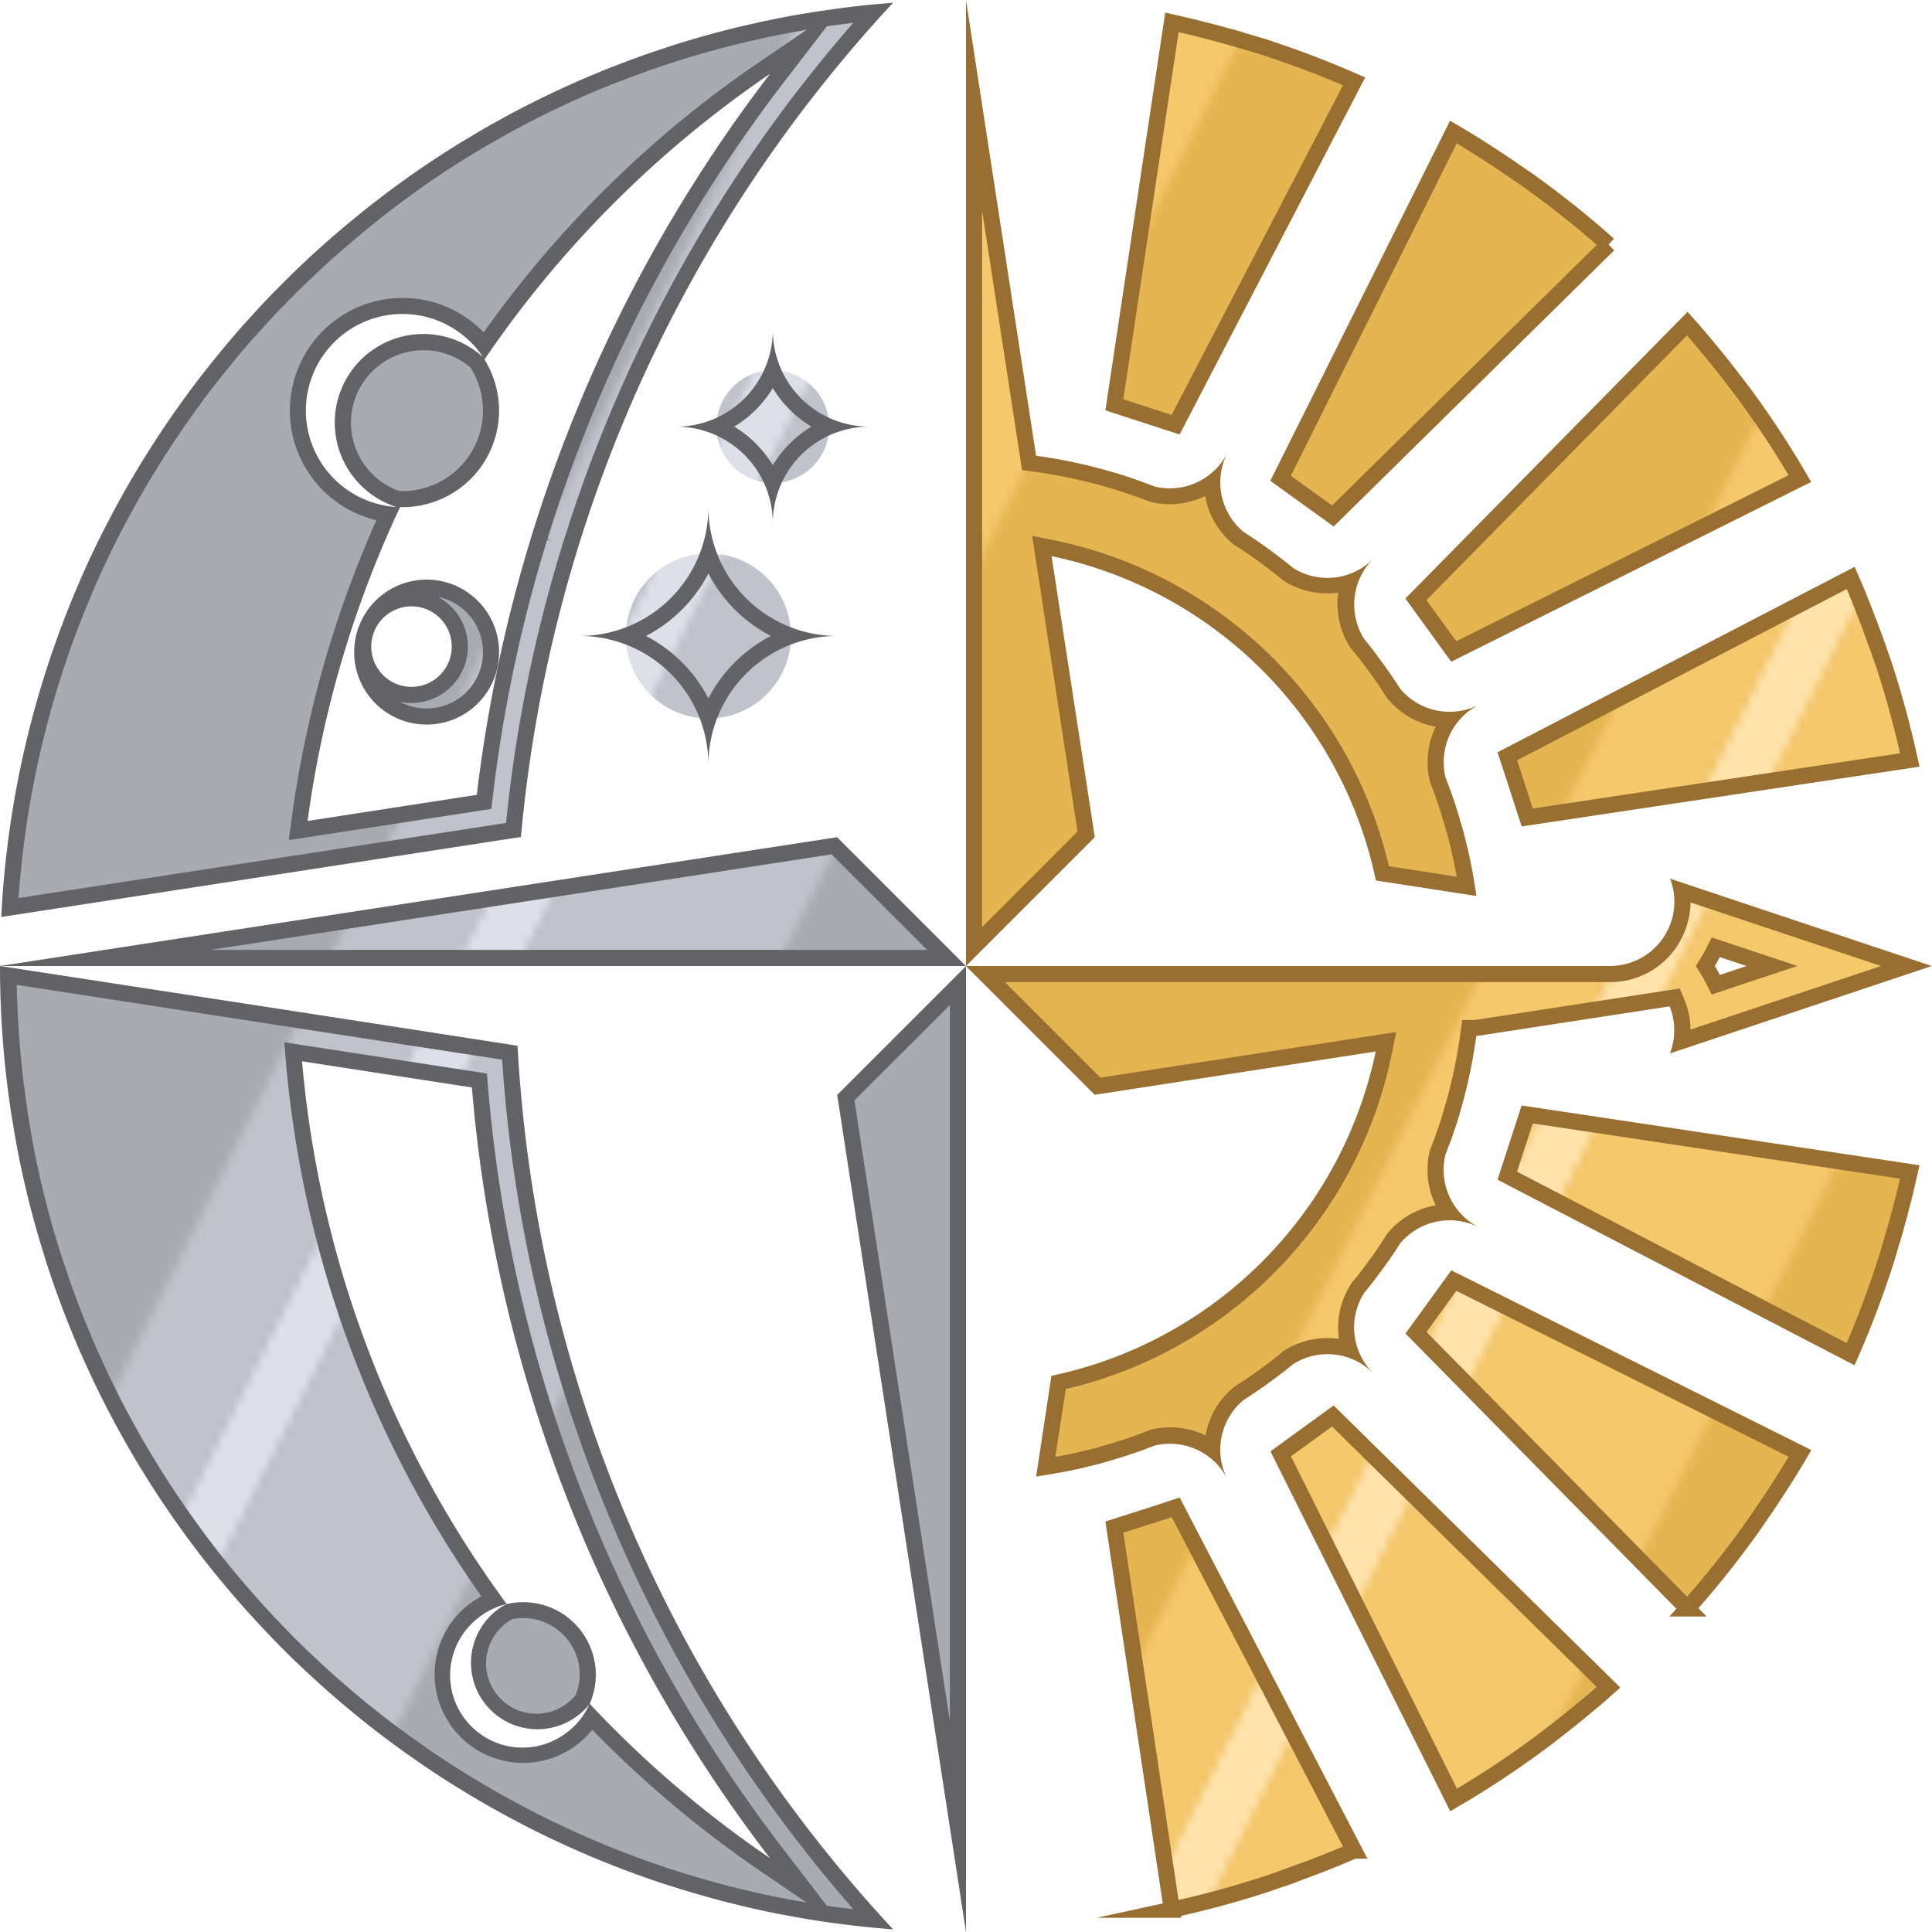 <svg xmlns="http://www.w3.org/2000/svg" xmlns:xlink="http://www.w3.org/1999/xlink" viewBox="0 0 840 840"><defs><style>.cls-1{fill:none;}.cls-2{fill:#e5b552;}.cls-3{fill:#ffe3aa;}.cls-4{fill:#f5c86c;}.cls-5{fill:#aaaab3;}.cls-6{fill:#dfdfea;}.cls-7{fill:#c2c2cc;}.cls-8{fill:url(#New_Pattern_Swatch_4);}.cls-9{fill:#626267;}.cls-10,.cls-11{fill:url(#New_Pattern_Swatch_4-5);}.cls-11{stroke:#626267;}.cls-11,.cls-12{stroke-miterlimit:20;stroke-width:7px;}.cls-12{stroke:#996e31;}.cls-12,.cls-13{fill:url(#New_Pattern_Swatch_1);}.cls-14{fill:#996e31;}</style><pattern id="New_Pattern_Swatch_4" data-name="New Pattern Swatch 4" width="288" height="288" patternTransform="translate(-41 -278.55) scale(3.5)" patternUnits="userSpaceOnUse" viewBox="0 0 288 288"><rect class="cls-1" width="288" height="288"/><polygon class="cls-5" points="128 0 0 0 0 256 0 288 288 288 288 0 128 0"/><polygon class="cls-6" points="176 0 32 288 24 288 168 0 176 0"/><polygon class="cls-7" points="168 0 24 288 8 288 152 0 168 0"/><polygon class="cls-6" points="32 0 0 64 0 48 24 0 32 0"/><polygon class="cls-7" points="24 0 0 48 0 16 8 0 24 0"/><polygon class="cls-6" points="288 48 288 64 176 288 168 288 288 48"/><polygon class="cls-7" points="288 16 288 48 168 288 152 288 288 16"/><polygon class="cls-7" points="176 288 208 288 288 128 288 64 176 288"/><polygon class="cls-7" points="32 288 64 288 208 0 176 0 32 288"/><polygon class="cls-7" points="64 0 0 128 0 64 32 0 64 0"/></pattern><pattern id="New_Pattern_Swatch_4-5" data-name="New Pattern Swatch 4" width="288" height="288" patternTransform="translate(-37.5 -275.5) scale(3.5)" patternUnits="userSpaceOnUse" viewBox="0 0 288 288"><rect class="cls-1" width="288" height="288"/><polygon class="cls-5" points="128 0 0 0 0 256 0 288 288 288 288 0 128 0"/><polygon class="cls-6" points="176 0 32 288 24 288 168 0 176 0"/><polygon class="cls-7" points="168 0 24 288 8 288 152 0 168 0"/><polygon class="cls-6" points="32 0 0 64 0 48 24 0 32 0"/><polygon class="cls-7" points="24 0 0 48 0 16 8 0 24 0"/><polygon class="cls-6" points="288 48 288 64 176 288 168 288 288 48"/><polygon class="cls-7" points="288 16 288 48 168 288 152 288 288 16"/><polygon class="cls-7" points="176 288 208 288 288 128 288 64 176 288"/><polygon class="cls-7" points="32 288 64 288 208 0 176 0 32 288"/><polygon class="cls-7" points="64 0 0 128 0 64 32 0 64 0"/></pattern><pattern id="New_Pattern_Swatch_1" data-name="New Pattern Swatch 1" width="288" height="288" patternTransform="translate(-37.5 -275.5) scale(3.5)" patternUnits="userSpaceOnUse" viewBox="0 0 288 288"><rect class="cls-1" width="288" height="288"/><rect class="cls-2" width="288" height="288"/><polygon class="cls-3" points="176 0 32 288 24 288 168 0 176 0"/><polygon class="cls-4" points="168 0 24 288 8 288 152 0 168 0"/><polygon class="cls-3" points="32 0 0 64 0 48 24 0 32 0"/><polygon class="cls-4" points="24 0 0 48 0 16 8 0 24 0"/><polygon class="cls-3" points="288 48 288 64 176 288 168 288 288 48"/><polygon class="cls-4" points="288 16 288 48 168 288 152 288 288 16"/><polygon class="cls-4" points="176 288 208 288 288 128 288 64 176 288"/><polygon class="cls-4" points="32 288 64 288 208 0 176 0 32 288"/><polygon class="cls-4" points="64 0 0 128 0 64 32 0 64 0"/></pattern></defs><title>LogoSimple</title><g id="Layer_2" data-name="Layer 2"><g id="Layer_1-2" data-name="Layer 1"><g id="For_Insta" data-name="For Insta"><circle class="cls-8" cx="308" cy="276.5" r="35.88"/><path class="cls-9" d="M311.5,252.39a63.45,63.45,0,0,0,27.15,27.16A63.43,63.43,0,0,0,311.5,306.7a63.43,63.43,0,0,0-27.15-27.15,63.45,63.45,0,0,0,27.15-27.16m0-28.84a56,56,0,0,1-56,56,56,56,0,0,1,56,56,56,56,0,0,1,56-56,56,56,0,0,1-56-56Z" transform="translate(-3.5 -3.05)"/><circle class="cls-8" cx="336" cy="185.5" r="24.5"/><path class="cls-9" d="M339.5,171.77a49.52,49.52,0,0,0,16.78,16.78,49.43,49.43,0,0,0-16.78,16.78,49.43,49.43,0,0,0-16.78-16.78,49.52,49.52,0,0,0,16.78-16.78m0-25.22a42,42,0,0,1-42,42,42,42,0,0,1,42,42,42,42,0,0,1,42-42,42,42,0,0,1-42-42Z" transform="translate(-3.5 -3.05)"/><path class="cls-10" d="M7.79,397.62A414,414,0,0,1,30.11,286c1.08-3.1,2.37-6.76,3.81-10.4l0-.15c.43-1.25.92-2.51,1.45-3.83l.42-1.08c.83-2.09,1.68-4.25,2.56-6.34,1.42-3.49,2.92-6.94,4.32-10.15,2.41-5.4,5-10.83,7.59-16.12,1.32-2.66,2.74-5.43,4.48-8.7,1.44-2.77,3-5.52,4.42-8.18a422.29,422.29,0,0,1,24.67-39.11c1.85-2.61,3.77-5.23,5.42-7.47,3.56-4.76,7.38-9.65,11.34-14.49,1.71-2.1,3.73-4.58,5.89-7.07s4.19-4.88,6-7l1.48-1.64c1.56-1.72,3.12-3.45,4.73-5.16,2.09-2.27,4.22-4.5,6.34-6.66,4.63-4.73,9.08-9.1,13.63-13.38s8.69-8,12.76-11.44a416.06,416.06,0,0,1,37-28.51c2.54-1.74,5.16-3.47,7.69-5.15,3-2,5.48-3.52,7.78-4.94,2.59-1.63,5.25-3.24,7.91-4.79s5.43-3.17,8-4.62c2.95-1.66,5.61-3.13,8.16-4.48,7.82-4.18,16.25-8.3,25.06-12.25,2.78-1.25,5.09-2.27,7.26-3.2,1.43-.61,2.86-1.19,4.29-1.77l.14-.06c1.87-.81,3.91-1.63,6.43-2.6,2.68-1.07,5.37-2.07,7.88-3,3.27-1.21,6-2.21,8.83-3.16s5.93-2,8.92-2.95c2.66-.85,5.45-1.71,9.08-2.78,1.89-.55,3.79-1.1,5.73-1.62,4.5-1.29,9.08-2.44,12.57-3.31,2-.48,4.09-1,6.14-1.41C335,16,339,15.09,342.88,14.36c3.15-.63,6.37-1.19,9.48-1.74,2.31-.38,4.57-.76,6.87-1.11,2.13-.34,4.29-.69,6.42-.92l.14,0c2.5-.39,4.68-.68,6.67-.89,2.59-.35,5.3-.66,8.61-1l2.09-.2c-88.55,98.32-143.91,224.07-156.37,355.4l-92.5,14.25Zm164.34-171a470.52,470.52,0,0,0-38.36,132.87l-.63,4.64L214,351.69l.31-2.64A633.93,633.93,0,0,1,341.09,37.27L354.33,20l-18,12.24a471,471,0,0,0-122.23,121L213,151.89c-.57-.68-1.21-1.37-2-2.11-.49-.49-1-1-1.62-1.56a19.36,19.36,0,0,0-1.63-1.43c-.54-.47-1.1-1-1.74-1.43a21.39,21.39,0,0,0-1.86-1.3,31.53,31.53,0,0,0-2.94-1.89A45.51,45.51,0,1,0,155.75,221c.93.54,1.83,1,2.71,1.43s1.9.91,2.82,1.27c.73.3,1.58.65,2.51.94a26.71,26.71,0,0,0,3.32,1,18.7,18.7,0,0,0,1.91.46A30.66,30.66,0,0,0,172.13,226.64Zm6.36-6.58h-1l-1,0a36.13,36.13,0,0,1-6.42-2.91,35,35,0,1,1,35-60.6,34.53,34.53,0,0,1,5.64,4l.42.67a38.5,38.5,0,0,1-32.67,58.85Z" transform="translate(-3.5 -3.05)"/><path class="cls-9" d="M374.54,12.94c-84.93,97.16-138.24,219.83-151,347.91l-89.81,13.84L11.57,393.5A410.48,410.48,0,0,1,33.42,287.09c1.07-3.06,2.34-6.68,3.75-10.26l.06-.15.05-.15c.41-1.18.89-2.4,1.4-3.69l.41-1c.82-2.08,1.66-4.23,2.53-6.28l0,0,0,0c1.39-3.4,2.87-6.83,4.25-10,2.4-5.38,4.93-10.77,7.55-16,1.3-2.63,2.7-5.37,4.42-8.6v0l0,0c1.39-2.68,2.9-5.42,4.35-8a417.78,417.78,0,0,1,24.48-38.8c1.83-2.58,3.74-5.18,5.35-7.38,3.54-4.73,7.32-9.57,11.28-14.41,1.67-2.06,3.68-4.51,5.8-7l0,0,0,0c2.18-2.56,4.13-4.8,6-6.86l1.46-1.62c1.53-1.69,3.12-3.44,4.7-5.13l0,0,0,0c2-2.21,4.14-4.41,6.27-6.57,4.57-4.69,9-9,13.49-13.25s8.62-7.91,12.68-11.38A414,414,0,0,1,190.51,82c2.5-1.72,5.1-3.44,7.62-5.11,3-1.93,5.44-3.49,7.75-4.92,2.55-1.6,5.17-3.19,7.83-4.74s5.37-3.14,7.95-4.58c2.9-1.64,5.54-3.08,8.09-4.44,7.74-4.13,16.1-8.22,24.84-12.14,2.77-1.25,5.06-2.25,7.2-3.17,1.4-.6,2.79-1.16,4.28-1.77l.09,0,.08,0c1.81-.79,3.81-1.6,6.28-2.54l.05,0,.05,0c2.44-1,4.86-1.88,7.74-2.94,3.25-1.2,6-2.19,8.76-3.13s5.87-2,8.88-2.93c2.59-.84,5.36-1.69,9-2.76,1.93-.56,3.75-1.09,5.62-1.59h.06l.05,0c4.4-1.26,8.92-2.4,12.37-3.26,2.48-.58,4.36-1,6.08-1.4h.1c4.46-1.05,8.48-1.91,12.27-2.63h.06c3.07-.62,6.27-1.18,9.33-1.72l1.28-.21-19.84,13.5A474.5,474.5,0,0,0,213.8,147.56l-.25-.26c-.48-.48-1.07-1.07-1.72-1.64a21,21,0,0,0-1.77-1.56c-.55-.48-1.17-1-1.88-1.54s-1.22-.92-2-1.4c-1.09-.8-2.16-1.43-3.11-2l0,0,0,0A49,49,0,0,0,154,224c1,.61,2,1.11,2.92,1.55,1.06.53,2.06,1,3.06,1.38.8.33,1.69.69,2.7,1a30.64,30.64,0,0,0,3.57,1.06l.9.24A473.85,473.85,0,0,0,130.3,359.05l-1.25,9.27,9.25-1.42,73.57-11.34,5.27-.81.62-5.3a625.56,625.56,0,0,1,23.62-111.62l2.07.23-1.94-.63q8.07-26,18.4-51.44A632.81,632.81,0,0,1,343.86,39.4L363,14.47c1-.16,2-.29,3-.4l.15,0,.14,0c2.45-.38,4.58-.66,6.51-.87H373l1.52-.2M187.6,155.31a31.58,31.58,0,0,1,15.78,4.25,30.76,30.76,0,0,1,4.68,3.29l.13.21a35,35,0,0,1-29.7,53.5h-1.34a32.94,32.94,0,0,1-5.3-2.45,31.5,31.5,0,0,1,15.75-58.78M391.79,4.24l-1.29.1c-.5,0-.95.07-1.44.14-2.77.21-5.56.46-8.33.74s-5.77.59-8.65,1c-2.27.24-4.54.56-6.82.91s-4.38.59-6.55.94c-2.34.35-4.65.74-7,1.12-3.18.56-6.37,1.12-9.52,1.75-4.23.81-8.4,1.72-12.56,2.7-2.07.45-4.17.94-6.24,1.43-4.23,1.05-8.47,2.14-12.63,3.33-2,.52-3.88,1.08-5.81,1.64-3.08.91-6.09,1.82-9.13,2.8s-6,2-9,3-6,2.1-8.93,3.18c-2.65,1-5.28,2-7.9,3-2.21.84-4.41,1.72-6.58,2.66-1.48.6-2.95,1.19-4.41,1.82-2.46,1.05-4.91,2.14-7.32,3.22q-12.87,5.78-25.27,12.36c-2.77,1.47-5.49,3-8.23,4.51s-5.42,3.08-8.08,4.66-5.35,3.18-8,4.83-5.29,3.32-7.87,5-5.18,3.43-7.74,5.18A419.77,419.77,0,0,0,149.24,105c-4.37,3.74-8.68,7.63-12.88,11.55-4.69,4.41-9.24,8.89-13.72,13.47q-3.26,3.31-6.4,6.72c-2.14,2.28-4.2,4.59-6.27,6.86s-4.1,4.66-6.09,7-4,4.73-5.95,7.14c-3.92,4.8-7.73,9.66-11.44,14.63-1.86,2.52-3.68,5-5.46,7.53a422,422,0,0,0-24.89,39.44c-1.51,2.73-3,5.46-4.44,8.23s-3.05,5.81-4.52,8.78q-4,8-7.67,16.28c-1.47,3.36-2.93,6.75-4.34,10.18-1.05,2.49-2,5-3,7.49-.53,1.33-1.05,2.66-1.51,4-1.37,3.47-2.62,7-3.85,10.54A417.32,417.32,0,0,0,4.06,401.73l130.76-20.12L230,366.94A613.73,613.73,0,0,1,391.79,4.24ZM178.49,223.56a42,42,0,0,0,35.64-64.2A470.12,470.12,0,0,1,338.31,35.14,639.57,639.57,0,0,0,210.8,348.64L137.24,360a466.93,466.93,0,0,1,40.18-136.43Zm-2.58-.05c-.32,0-.63,0-.95-.07l-1.85-.21a28.16,28.16,0,0,1-3.36-.59c-.59-.11-1.16-.25-1.75-.42a25.3,25.3,0,0,1-3.08-.91c-.8-.25-1.58-.56-2.34-.88s-1.72-.73-2.56-1.15-1.68-.84-2.52-1.33a42,42,0,1,1,42-72.77,26.58,26.58,0,0,1,2.76,1.79,18.17,18.17,0,0,1,1.72,1.19c.56.42,1.09.87,1.61,1.33a15.42,15.42,0,0,1,1.47,1.29c.52.46,1.05,1,1.54,1.47s1.19,1.23,1.75,1.89,1.08,1.33,1.61,2,1,1.43,1.54,2.17a38.51,38.51,0,1,0-45.15,61.84,40.23,40.23,0,0,0,7.56,3.36Z" transform="translate(-3.5 -3.05)"/><path class="cls-10" d="M383.15,837.6l-2.42-.24c-3.34-.35-6.7-.73-10-1.14-7.95-1-15.18-2.12-22.09-3.4-2.48-.46-4.91-.91-7.34-1.39-6.22-1.22-12.58-2.66-19.46-4.41-3.6-.89-6.52-1.66-9.21-2.42C306.32,822.84,300,821,293.93,819s-12.66-4.29-19.18-6.8c-3-1.14-5.92-2.31-8.14-3.2-2.83-1.15-5.74-2.38-8.87-3.75s-6.05-2.67-8.82-4c-2.58-1.2-5.63-2.63-8.67-4.13-2.82-1.39-5.73-2.83-8.55-4.33-3.24-1.7-5.94-3.13-8.51-4.53-3.1-1.72-5.85-3.27-8.36-4.72-3-1.74-5.67-3.34-8.17-4.88s-5-3.07-8.15-5.08c-2.73-1.75-5.5-3.6-8.17-5.39l-.09-.06c-4.44-3-9.11-6.33-14.68-10.42l-.14-.09a2.92,2.92,0,0,1-.29-.23l-.15-.12c-1.87-1.39-3.8-2.83-5.68-4.29-2.51-1.93-5.1-4-8.41-6.68-2.78-2.26-5.55-4.57-8.22-6.87-4.82-4.12-9.58-8.39-14.17-12.7s-9-8.66-13.57-13.33c-2.47-2.55-4.61-4.81-6.56-6.9-4.43-4.8-8.69-9.59-12.64-14.24-2-2.37-4.07-4.83-6.06-7.31s-4-5-5.94-7.5l-.41-.54c-1.76-2.3-3.58-4.69-5.31-7.06-4-5.5-7.63-10.61-11-15.63-3.24-4.83-6.6-10.1-10.28-16.12-3.15-5.2-6.26-10.64-9.5-16.61-3-5.5-5.94-11.25-8.79-17.11-1.26-2.56-2.56-5.32-4.09-8.7C41.75,590,39.19,584.06,36.79,578c-1.18-2.89-2.38-6-3.79-9.77-2.11-5.71-4.15-11.57-6.05-17.4-.89-2.84-1.95-6.23-3-9.68-1.78-6-3.43-12.14-5-18.61-2.69-10.95-4.91-22-6.59-32.77-.35-1.92-.66-3.92-1-6.22A419,419,0,0,1,7,427.13l125.87,19.36,92.26,14.2A619.59,619.59,0,0,0,383.15,837.6ZM260.62,749.7a474.89,474.89,0,0,0,75.65,64.11l18.06,12.3L341,808.79A631.39,631.39,0,0,1,212.16,475.57l-.23-2.75-81-12.47.39,4.44a471,471,0,0,0,86.73,233.72c-.5.2-1,.41-1.43.64a35.34,35.34,0,0,0-8.14,5.09,35,35,0,1,0,45,53.6,27.93,27.93,0,0,0,2.9-2.7l.16-.17a31.42,31.42,0,0,0,2.34-2.79,15.22,15.22,0,0,0,1.21-1.67ZM237,751.36a25.37,25.37,0,0,1-16.3-44.83,27.56,27.56,0,0,1,4.09-2.79,28.07,28.07,0,0,1,27.63,9.33,27.75,27.75,0,0,1,4.33,28.87,23.18,23.18,0,0,1-3.42,3.48A25.51,25.51,0,0,1,237,751.36Z" transform="translate(-3.5 -3.05)"/><path class="cls-9" d="M10.58,431.22,132.36,450l89.47,13.77A623.19,623.19,0,0,0,374.52,833.15l-3.31-.41c-2.83-.35-5.57-.73-8.23-1.11l-19.19-25A630,630,0,0,1,215.65,475.29l-.46-5.5-5.45-.85-73.85-11.37-8.82-1.36.78,8.89a474.34,474.34,0,0,0,84.94,232,39.35,39.35,0,0,0-6.56,4.43,38.49,38.49,0,1,0,49.47,59,31.92,31.92,0,0,0,3.2-3h0l.11-.11.1-.11c.58-.63,1.23-1.36,1.89-2.19A478.45,478.45,0,0,0,334.3,816.7l19.86,13.54q-2.46-.42-4.86-.87c-2.34-.42-4.83-.89-7.3-1.38-6.14-1.2-12.44-2.63-19.3-4.37-3.53-.87-6.41-1.63-9.08-2.39h-.05c-6.27-1.74-12.52-3.61-18.58-5.59s-12.51-4.24-19-6.74c-3-1.12-5.86-2.28-8-3.16-2.81-1.14-5.69-2.36-8.81-3.71s-6-2.66-8.73-3.93-5.63-2.62-8.6-4.09c-2.81-1.39-5.71-2.82-8.49-4.3-3.14-1.64-5.9-3.11-8.43-4.49-3.07-1.7-5.79-3.24-8.28-4.67-3-1.73-5.62-3.31-8.15-4.86-2.36-1.44-4.93-3-8.06-5-2.72-1.74-5.48-3.59-8.16-5.39-4.41-3-9-6.28-14.59-10.35l-.13-.09-.06,0-.07-.06-.14-.12-.16-.11c-1.86-1.39-3.78-2.82-5.66-4.28-2.47-1.91-5-3.94-8.32-6.6-2.73-2.23-5.47-4.52-8.15-6.82-4.77-4.08-9.49-8.32-14.06-12.61-4.44-4.14-9-8.58-13.43-13.19-2.46-2.54-4.59-4.78-6.51-6.85-4.41-4.77-8.63-9.52-12.52-14.11-2-2.37-4.07-4.83-6-7.25l0,0,0,0c-2-2.42-3.94-4.9-5.84-7.38l-.46-.61c-1.74-2.26-3.53-4.61-5.24-7-4-5.45-7.56-10.52-10.89-15.51-3.2-4.77-6.54-10-10.18-16-3.12-5.16-6.21-10.55-9.43-16.48-3-5.45-5.89-11.16-8.71-17v0c-1.22-2.48-2.5-5.2-4-8.57v0l0,0c-2.59-5.6-5.12-11.49-7.5-17.51v0l0,0c-1.15-2.81-2.33-5.87-3.73-9.62-2.09-5.66-4.11-11.46-6-17.25-.9-2.86-2-6.23-3-9.59-1.77-6-3.4-12.07-5-18.46-2.67-10.87-4.86-21.8-6.53-32.49l0-.09V489c-.33-1.77-.63-3.72-.93-6V483a414.45,414.45,0,0,1-4.26-51.75M230.94,706.56a24.52,24.52,0,0,1,18.82,8.76,24.27,24.27,0,0,1,4,24.82,21.46,21.46,0,0,1-2.62,2.59A21.88,21.88,0,1,1,223,709.23a23,23,0,0,1,3.12-2.18,24,24,0,0,1,4.86-.49M3.5,423.05A422.19,422.19,0,0,0,7.91,484c.28,2.1.6,4.2,1,6.3,1.75,11.2,4,22.23,6.65,33.08,1.58,6.33,3.26,12.56,5.08,18.76,1,3.29,2,6.54,3,9.76q2.88,8.88,6.09,17.54c1.22,3.29,2.48,6.58,3.81,9.83,2.38,6,4.94,12,7.67,17.89,1.33,2.94,2.69,5.88,4.13,8.78q4.24,8.77,8.85,17.26t9.59,16.76c3.36,5.5,6.79,10.92,10.36,16.24s7.28,10.61,11.06,15.75c1.89,2.59,3.85,5.15,5.78,7.67s4,5.07,6,7.56,4.06,4.93,6.13,7.38q6.19,7.31,12.74,14.35c2.17,2.35,4.37,4.66,6.61,7,4.45,4.58,9,9.1,13.69,13.44s9.41,8.64,14.27,12.81q4.11,3.51,8.3,6.93c2.8,2.27,5.6,4.51,8.47,6.72,1.89,1.47,3.81,2.9,5.74,4.34.21.17.39.31.6.45,4.86,3.57,9.8,7.11,14.8,10.5,2.77,1.86,5.53,3.71,8.33,5.5s5.42,3.43,8.19,5.11,5.5,3.32,8.26,4.93,5.6,3.19,8.43,4.76,5.67,3,8.54,4.55,5.75,2.94,8.65,4.38,5.81,2.8,8.75,4.16,5.92,2.7,8.89,4,6,2.56,9,3.78c2.7,1.09,5.42,2.17,8.19,3.22,6.37,2.45,12.85,4.76,19.35,6.86q9.35,3,18.87,5.67c3.08.88,6.2,1.68,9.31,2.45,6.48,1.65,13,3.15,19.64,4.45,2.45.49,4.89.94,7.38,1.4,7.35,1.36,14.8,2.48,22.3,3.43,3.32.42,6.68.8,10,1.15,2.76.28,5.57.53,8.36.74a15,15,0,0,0,1.75.17l1.3.11a613.42,613.42,0,0,1-163.31-384.2L133.42,443,3.5,423.05ZM223.76,700.39a466.52,466.52,0,0,1-88.94-235.9l73.85,11.37A637.21,637.21,0,0,0,338.24,810.92a470.79,470.79,0,0,1-78.4-67.13,9.25,9.25,0,0,1-.63,1.26,16.13,16.13,0,0,1-1,2c-.32.56-.66,1.08-1,1.61a13.38,13.38,0,0,1-1,1.4,29.46,29.46,0,0,1-2.17,2.59.94.94,0,0,0-.1.1,25.5,25.5,0,0,1-2.63,2.45,31.49,31.49,0,1,1-40.49-48.23,32,32,0,0,1,7.38-4.62,17,17,0,0,1,2.1-.87,1.42,1.42,0,0,1,.35-.14c.81-.28,1.61-.53,2.42-.74a3.68,3.68,0,0,1,.63-.17s-.07,0-.11.07a30.68,30.68,0,0,0-5,3.39,28.88,28.88,0,1,0,37.14,44.24,27.2,27.2,0,0,0,4.16-4.3l0,0a31.52,31.52,0,0,0-36-43.36Z" transform="translate(-3.5 -3.05)"/><path class="cls-11" d="M198.57,260.25A28,28,0,0,0,162.68,277a21,21,0,1,1,12.55,26.92A21,21,0,0,1,162.68,277a28,28,0,1,0,35.89-16.73Z" transform="translate(-3.5 -3.05)"/><path class="cls-12" d="M553.28,23.59c-4.2-1.36-8.44-2.52-12.64-3.74v-.11c-1.29-.38-2.59-.7-3.88-1q-3-.89-6.09-1.68c-5.88-1.57-11.76-3-17.64-4.3L488,179.06l26.63,8.65,77.6-149.28Q573.37,30.14,553.28,23.59Z" transform="translate(-3.5 -3.05)"/><path class="cls-12" d="M823,293.27c-1.37-4.2-2.91-8.33-4.42-12.46l.11,0c-.45-1.26-1-2.48-1.44-3.78-.73-2-1.46-3.95-2.24-5.91-2.17-5.67-4.44-11.31-6.85-16.8L658.84,331.87l3,9.1,5.67,17.5,166.35-25Q829.47,313.36,823,293.27Z" transform="translate(-3.5 -3.05)"/><path class="cls-12" d="M763.28,176.19c-2.59-3.6-5.32-7-8-10.5l.07,0c-.83-1.09-1.67-2.1-2.51-3.19-1.33-1.64-2.63-3.29-4-4.93-3.85-4.73-7.73-9.35-11.73-13.83l-118,119.88,16.45,22.68,150.5-75.18Q775.71,193.29,763.28,176.19Z" transform="translate(-3.5 -3.05)"/><path class="cls-12" d="M670.36,83.27c-3.57-2.63-7.22-5-10.86-7.49l0-.07c-1.12-.77-2.24-1.47-3.36-2.24-1.75-1.16-3.54-2.35-5.29-3.47q-7.65-5-15.43-9.55L560.28,211,583,227.4l119.87-118A414.3,414.3,0,0,0,670.36,83.27Z" transform="translate(-3.5 -3.05)"/><path class="cls-12" d="M514.67,658.39l-9.09,3L488,667l25,166.36a414.61,414.61,0,0,0,40.25-10.89c4.2-1.36,8.33-2.9,12.46-4.41l0,.11c1.26-.46,2.48-1,3.74-1.44,2-.73,4-1.47,6-2.24,5.67-2.17,11.27-4.44,16.73-6.86h.07Z" transform="translate(-3.5 -3.05)"/><path class="cls-12" d="M583,618.7l-7.77,5.63-14.91,10.82,75.18,150.5q17.81-10.39,34.9-22.82c3.6-2.59,7-5.32,10.5-8l0,.07c1.08-.84,2.1-1.68,3.15-2.52,1.68-1.33,3.33-2.62,5-4,4.73-3.85,9.35-7.74,13.82-11.73Z" transform="translate(-3.5 -3.05)"/><path class="cls-12" d="M635.6,559.83l-16.45,22.68,118,119.87a410.46,410.46,0,0,0,26.15-32.48c2.63-3.57,5-7.21,7.49-10.85l.07,0c.77-1.12,1.47-2.24,2.24-3.36,1.16-1.75,2.34-3.54,3.46-5.29q5-7.66,9.56-15.43Z" transform="translate(-3.5 -3.05)"/><path class="cls-12" d="M667.49,487.59l-8.65,26.63,149.28,77.6q8.28-18.9,14.84-39c1.36-4.2,2.51-8.44,3.74-12.64h.1c.39-1.29.7-2.59,1.06-3.88.56-2,1.15-4.06,1.68-6.09,1.57-5.88,3-11.76,4.3-17.61v0Z" transform="translate(-3.5 -3.05)"/><polygon class="cls-8" points="367.73 477.22 416.5 428.45 416.5 794.23 367.73 477.22"/><path class="cls-9" d="M416.5,440V751.51L375,481.49,416.5,440m7-16.9-56,56,56,364v-420Z" transform="translate(-3.5 -3.05)"/><polygon class="cls-8" points="45.77 416.5 362.78 367.73 411.55 416.5 45.77 416.5"/><path class="cls-9" d="M365.06,374.51l41.54,41.54H95l270-41.54m2.44-7.46-364,56h420l-56-56Z" transform="translate(-3.5 -3.05)"/><path class="cls-13" d="M427,48.81l23.92,155.5,2.61.34a212.86,212.86,0,0,1,21.52,4l3.83.92c3.48.88,7,1.86,10.41,2.92a4.08,4.08,0,0,0,.7.22c2.67.87,5.43,1.77,8.07,2.75l.36.12,2.38.91,1.85.69,1.05.39.5.49,1.07,0a31.09,31.09,0,0,0,6.86.76A31.42,31.42,0,0,0,530.51,213a31.32,31.32,0,0,0,11.32,23.95l.17.15.19.12c1.22.78,2.44,1.59,3.66,2.4l.07,0c.31.22.65.43,1,.65l.57.37c1.38.91,2.77,1.91,4.11,2.89l2.1,1.51.8.59.36.28,1.59,1.19,1,.73c.42.31.83.62,1.23.94l.08.06c1.5,1.14,3,2.37,4.55,3.66l.31.29.36.19a31.56,31.56,0,0,0,26.25,3.33,31.36,31.36,0,0,0,3.39,26.33l.15.25.19.21a3.87,3.87,0,0,1,.35.45l.34.43s1.62,2,2.31,2.87v.21l.88.91.73,1,.91,1.2,1.16,1.55c.09.12.17.23.25.32l1.06,1.45.4.56c.2.27.4.54.59.82l.08.12c.52.7,1,1.42,1.52,2.15l.94,1.34c.35.51.71,1.06,1.08,1.61s.75,1.14,1.14,1.71l.66,1c.32.48.64,1,.93,1.45l.14.23.18.21a31.42,31.42,0,0,0,24,11.32,31.52,31.52,0,0,0-5.89,18.43,32.57,32.57,0,0,0,.82,7.19l.06.24.09.24c.41,1,.82,2.14,1.23,3.23.18.52.37,1,.56,1.51s.35.93.52,1.4l.09.25c.6,1.72,1.16,3.37,1.71,5,.92,2.83,1.78,5.64,2.61,8.57.15.5.29,1,.44,1.5.28,1,.56,1.89.8,2.84.42,1.58.79,3.16,1.17,4.78.48,1.87.88,3.59,1.25,5.31.22,1,.41,2,.6,3,.11.56.22,1.13.34,1.69l.14.77c.29,1.58.58,3.15.85,4.73.08.57.18,1.16.27,1.75l-36.64-5.66A185.08,185.08,0,0,0,461.42,241.44l-4.94-1,19.29,125.42L427,414.6Z" transform="translate(-3.5 -3.05)"/><path class="cls-14" d="M430.5,94.58l16.57,107.67.79,5.19,5.21.68a205.89,205.89,0,0,1,21.16,4L478,213c3.37.85,6.76,1.81,10.11,2.84.35.13.65.21.87.27,2.61.85,5.29,1.72,7.82,2.66l.11,0,.12,0,.18.06c.77.29,1.54.58,2.27.87h.05l1.87.69,1.45.54a6.6,6.6,0,0,0,1.21.4h0a35.25,35.25,0,0,0,23.42-2.6,34.87,34.87,0,0,0,12.07,20.79l.34.29.38.24c.69.44,1.38.89,2.08,1.36h0l1.58,1,1,.68.55.36c1.3.85,2.59,1.79,4,2.79h0l0,0,.71.51.76.55.63.45.61.44c.15.13.31.25.47.37l.17.13,0,0,1.34,1,1,.78c.41.3.79.58,1.1.84l.09.07.08.06c1.47,1.12,3,2.32,4.47,3.58l0,0,.22.22.67.42a35,35,0,0,0,18.65,5.38,36.08,36.08,0,0,0,4.89-.34,34.94,34.94,0,0,0,5.06,23.57l.3.47.38.43c.07.08.13.17.2.26s.25.33.4.51l.13.16,2.71,3.35.21.3c.27.34.53.69.79,1s.6.8.91,1.19l.66.89.45.6a4.46,4.46,0,0,0,.33.43l1,1.36c.15.19.29.39.44.59s.33.44.49.68l.08.12.08.12c.5.68,1,1.38,1.48,2.08.3.45.61.89.93,1.34s.69,1,1,1.55l1.14,1.71.66,1c.32.47.61.91.85,1.31l.28.46.35.42A34.83,34.83,0,0,0,627.74,319a35.15,35.15,0,0,0-3.55,15.45,36,36,0,0,0,.91,8l.12.49.18.47c.4,1.05.81,2.12,1.21,3.2h0c.19.52.38,1,.58,1.55s.31.82.46,1.24l0,0,.06.19,0,.06,0,.07c.57,1.61,1.12,3.27,1.66,4.89.91,2.8,1.76,5.56,2.58,8.45.14.5.29,1,.44,1.51.28,1,.55,1.87.78,2.74.42,1.61.8,3.21,1.14,4.69l0,.07,0,.07c.45,1.77.84,3.44,1.19,5.11v.1c.21.89.39,1.82.58,2.8.11.55.21,1.1.32,1.64l.14.73c.11.58.21,1.14.31,1.69l-29.49-4.55A188.58,188.58,0,0,0,462.13,238l-9.88-2,1.54,10L472,364.61,430.5,406.15V94.58m-7-91.53v420l56-56L460.71,244.86a182.16,182.16,0,0,1,141,141l43.72,6.76h0c-.07-.56-.17-1.12-.24-1.68-.24-1.61-.53-3.22-.77-4.83-.31-1.89-.67-3.75-1-5.64-.32-1.54-.6-3.11-.95-4.65-.38-1.82-.8-3.61-1.26-5.39s-.77-3.26-1.19-4.87-.84-2.94-1.26-4.41c-.84-2.94-1.71-5.81-2.66-8.71-.56-1.68-1.12-3.36-1.72-5,0-.11-.07-.21-.1-.32-.35-1-.73-1.92-1.09-2.9s-.83-2.24-1.26-3.33a28.5,28.5,0,0,1-.73-6.4,27.94,27.94,0,0,1,15.23-25,28,28,0,0,1-34.16-7c-.53-.88-1.13-1.72-1.68-2.59-.78-1.12-1.51-2.28-2.28-3.4s-1.64-2.38-2.48-3.53c-.36-.53-.74-1-1.09-1.51s-.77-1.05-1.12-1.54c0-.07-.1-.1-.14-.17L602.21,288l-1.75-2.31a.11.11,0,0,1,0-.07l-3.08-3.82c-.27-.35-.52-.7-.8-1a28,28,0,0,1,3.92-34.72A28,28,0,0,1,565.74,250s-.07,0-.11-.07c-1.57-1.33-3.18-2.63-4.79-3.85-.73-.6-1.54-1.16-2.31-1.75l-1.68-1.26c-.07,0-.11-.11-.18-.14-.49-.39-1-.74-1.54-1.12l-1.5-1.09c-1.4-1-2.8-2-4.24-3,0,0,0,0,0,0s-.24-.17-.39-.24c-.38-.25-.76-.49-1.11-.74-1.27-.84-2.52-1.68-3.78-2.48a28,28,0,0,1-7-34.2,28,28,0,0,1-25,15.31,27.52,27.52,0,0,1-6.42-.75.13.13,0,0,1-.07,0c-1.18-.46-2.38-.88-3.56-1.33-.81-.32-1.65-.63-2.49-.95l-.31-.1c-2.73-1-5.54-1.93-8.33-2.84a1.88,1.88,0,0,1-.46-.14q-6.62-2-13.37-3.67c-.42-.11-.84-.25-1.26-.35v.07a214,214,0,0,0-21.87-4.1L423.5,3.05Zm223,306.39-.07,0,.07,0Z" transform="translate(-3.5 -3.05)"/><path class="cls-13" d="M463.8,604.15A185.1,185.1,0,0,0,605.11,460.93l1-4.94L480.72,475.32,432,426.55H703.5a31.33,31.33,0,0,0,29.22-19.74A31.86,31.86,0,0,0,735,395.05a30,30,0,0,0-.36-4.62l97.8,32.62-97.79,32.61a31.21,31.21,0,0,0,.35-4.61,30.56,30.56,0,0,0-2.3-11.8l-1.05-2.54L645.16,450h-2.79l-.47,3a215.08,215.08,0,0,1-4,21.55l-1,4.15c-.84,3.31-1.8,6.69-2.84,10.09a5.72,5.72,0,0,0-.21.66l-.06.18c-.89,2.75-1.74,5.35-2.7,7.92-.06.17-.11.31-.15.45l-.26.69c-.2.55-.41,1.09-.61,1.61s-.45,1.17-.66,1.75c-.14.39-.27.77-.42,1.15l-.5.5,0,1.07a31.46,31.46,0,0,0,5.15,25.28,31.42,31.42,0,0,0-24,11.3l-.14.17-.12.18q-.69,1.08-1.41,2.16l-1,1.54h0l-1,1.57c-.92,1.39-1.92,2.78-2.89,4.12-.35.48-.74,1-1.1,1.52-.13.17-.29.39-.44.61s-.37.53-.57.78l-.34.43v0L599.41,556l-1.73,2.28q-1.65,2.18-3.63,4.52l-.13.1-.2.31-.14.19-.07.15a31.34,31.34,0,0,0-3.32,26.23,31.66,31.66,0,0,0-26.31,3.37l-.24.14-.2.18c-.16.14-.33.26-.5.39l-.37.29-2.89,2.34h-.51l-.81,1-2,1.49-1.54,1.15-.33.25-1.48,1.08-.53.39c-.27.2-.53.4-.82.59l-.12.08c-1.21.88-2.29,1.66-3.43,2.39L548,605c-.76.53-1.54,1-2.33,1.56l-.94.62c-.88.59-1.69,1.13-2.54,1.68L542,609l-.17.14a31.31,31.31,0,0,0-11.36,24,31.82,31.82,0,0,0-25.58-5l-.25.05-.24.1-3.28,1.24-1.32.5c-.49.18-1,.37-1.45.54l-.36.13c-1.68.59-3.34,1.14-5,1.7-2.77.9-5.58,1.76-8.56,2.61l-1.44.42c-1,.28-1.95.57-2.92.83-1.57.4-3.14.78-4.77,1.16-2.08.53-3.75.92-5.29,1.24-1.06.24-2.07.44-3.08.63l-1.56.31-.49.09c-1.68.31-3.34.62-5,.91l-1.71.27ZM748.13,417.58c-.66,1.3-1.34,2.52-2,3.63L745,423.05l1.14,1.84c.69,1.11,1.37,2.33,2,3.62l1.36,2.69L774,423.05l-24.46-8.16Z" transform="translate(-3.5 -3.05)"/><path class="cls-14" d="M738.5,395.4l82.88,27.65L738.5,450.69a34.32,34.32,0,0,0-2.56-12.78l-2.11-5.07-5.42.83L644.9,446.5h-5.66l-.81,6.07a211.69,211.69,0,0,1-4,21.21l-1,4.05c-.83,3.24-1.75,6.55-2.77,9.86-.12.32-.2.6-.25.78l0,.06c-.88,2.74-1.72,5.32-2.66,7.84v.06c-.06.16-.11.32-.16.48l-.22.57-.61,1.61c-.23.59-.46,1.2-.68,1.81l-.48,1.32a6.74,6.74,0,0,0-.55,1.64,35,35,0,0,0,2.67,23.25,34.86,34.86,0,0,0-20.81,12l-.29.34-.24.38c-.44.69-.9,1.39-1.36,2.08h0L603,545.08c-.87,1.32-1.8,2.61-2.79,4l-1.1,1.51-.47.67c-.18.24-.34.47-.46.62l-.69.87,0,.08-.78,1-.88,1.17-.87,1.14c-1,1.3-2.07,2.66-3.24,4.05l-.33.25-.61,1a.22.22,0,0,1-.05.08l0,.06a34.9,34.9,0,0,0-5.08,23.57,36,36,0,0,0-4.89-.33A35,35,0,0,0,562,590.16l-.46.29-.41.37-.31.23-.41.31,0,0,0,.05-1.08.87-2.41,1.95-.35.26-1,.76-1.17.89-.53.4-1,.72c-.13.09-.27.19-.39.29l-1.4,1-.59.43-.66.48-.12.08-.13.09c-1.16.85-2.22,1.6-3.28,2.29l-.11.07-.11.08c-.69.49-1.44,1-2.23,1.5l-.95.62,0,0,0,0c-1,.65-1.71,1.14-2.42,1.59l-.38.24-.34.29a34.89,34.89,0,0,0-12.11,20.84,35.22,35.22,0,0,0-15.4-3.52,35.81,35.81,0,0,0-8,.9l-.5.12-.48.18L500,626.16c-.48.17-1,.35-1.41.53l-1.3.49-.47.16c-1.61.57-3.27,1.12-4.84,1.64-2.75.9-5.52,1.75-8.46,2.59L482,632c-1,.29-1.92.56-2.81.8-1.48.38-3,.73-4.7,1.15h-.11c-2,.5-3.61.88-5.1,1.2h-.12c-.93.21-1.89.4-2.92.6l-1.52.3-.49.09-1.9.35L466.9,607A188.58,188.58,0,0,0,608.53,461.64l2.05-9.88-10,1.54L481.94,471.59,440.4,430.05H703.5a34.82,34.82,0,0,0,32.48-22,35.37,35.37,0,0,0,2.52-12.69m9.24,40.08,5.72-1.91,11.64-3.88L785,423.05l-19.93-6.64-11.64-3.88-5.72-1.91L745,416c-.61,1.2-1.25,2.34-1.88,3.36l-2.28,3.69,2.28,3.68c.63,1,1.27,2.16,1.88,3.37l2.73,5.38m-18.1-50.41a27.84,27.84,0,0,1-.17,20.44,28,28,0,0,1-26,17.54h-280l56,56,122.18-18.83a182.18,182.18,0,0,1-141,141L454,645c.55-.06,1.08-.17,1.64-.24l4.83-.77c1.89-.32,3.75-.67,5.63-1,1.54-.31,3.12-.59,4.66-.94,1.82-.38,3.61-.81,5.39-1.26s3.25-.77,4.86-1.19,2.95-.84,4.42-1.26c2.94-.84,5.8-1.71,8.71-2.66,1.68-.56,3.36-1.12,5-1.71l.32-.11c1-.35,1.92-.73,2.9-1.09s2.24-.84,3.32-1.26a28.65,28.65,0,0,1,6.41-.73,27.93,27.93,0,0,1,25,15.23,28,28,0,0,1,7-34.17c.88-.56,1.72-1.12,2.59-1.71,1.12-.74,2.27-1.47,3.36-2.24s2.41-1.65,3.57-2.49c.53-.35,1-.73,1.5-1.08l1.54-1.12c.08,0,.11-.11.18-.14l1.68-1.26,2.31-1.75a.09.09,0,0,1,.07,0c1.3-1,2.55-2.06,3.81-3.08.36-.28.7-.52,1-.8A28,28,0,0,1,600.46,600a28,28,0,0,1-3.92-34.72s0-.07.07-.11c1.33-1.57,2.63-3.18,3.85-4.79l1.75-2.31,1.26-1.68a.7.7,0,0,0,.14-.18c.39-.49.73-1,1.12-1.54l1.09-1.5c1-1.4,2-2.8,3-4.24,0,0,0,0,0,0s.17-.24.24-.39c.25-.38.49-.76.77-1.15.8-1.23,1.65-2.49,2.45-3.74a28,28,0,0,1,34.17-7,28,28,0,0,1-14.54-31.38.11.11,0,0,1,0-.07c.46-1.15.87-2.38,1.33-3.56.32-.81.63-1.65,1-2.49,0-.11.06-.21.1-.32,1-2.73,1.92-5.52,2.83-8.33a2.64,2.64,0,0,1,.15-.45q2-6.62,3.67-13.37c.1-.42.25-.84.35-1.26h-.07a217.58,217.58,0,0,0,4.1-21.91h.06l84-12.91a27.27,27.27,0,0,1,2,10.46,28.34,28.34,0,0,1-1.86,10l113.86-38-113.86-38Zm21.61,41.86c-.67-1.32-1.39-2.62-2.17-3.88.78-1.26,1.5-2.56,2.17-3.88l11.64,3.88-11.64,3.88ZM646.46,536.64l0,0,0,0ZM537.08,646l0,.06,0-.06Z" transform="translate(-3.5 -3.05)"/></g></g></g></svg>